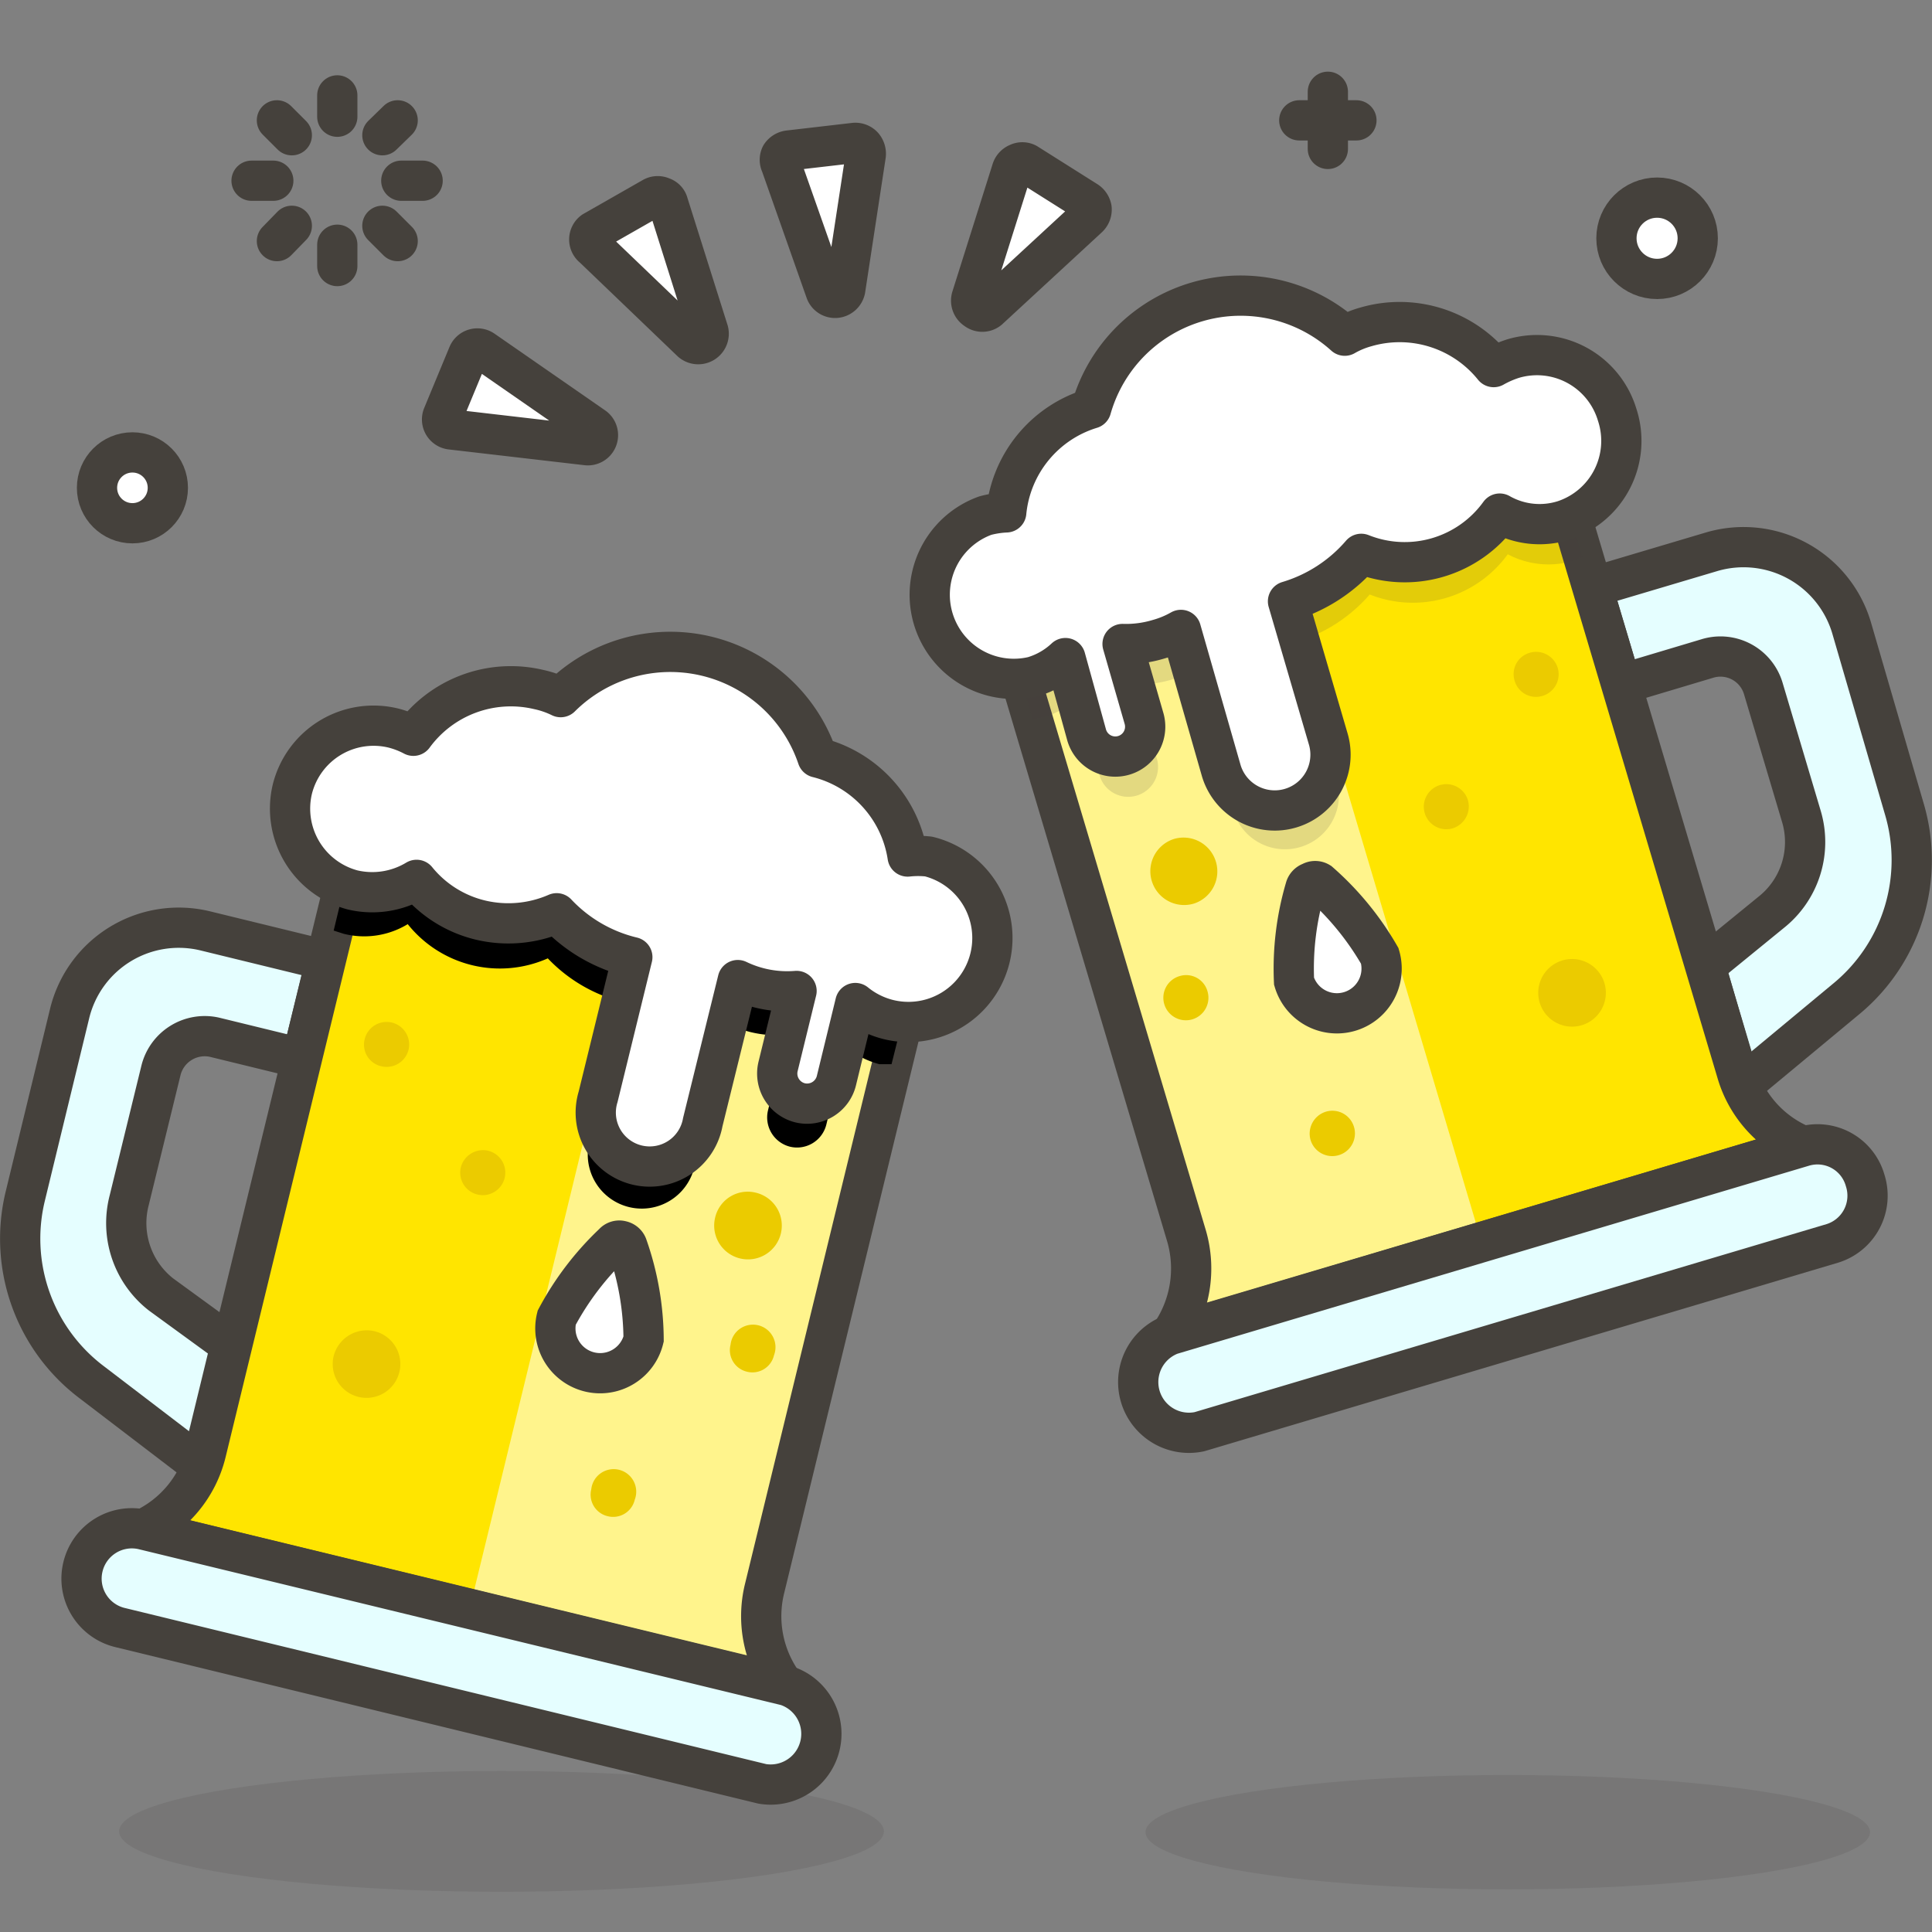 <svg id="Icons" xmlns="http://www.w3.org/2000/svg" viewBox="0 0 48 48"><rect x="0" y="0" width="48" height="48" fill="#808080" stroke="none"/><defs><style>.cls-1{fill:#45413c;opacity:0.15;}.cls-2,.cls-4,.cls-9{fill:#fff;}.cls-2,.cls-3,.cls-4,.cls-5,.cls-9{stroke:#45413c;}.cls-2,.cls-3,.cls-5{stroke-linecap:round;}.cls-2,.cls-3,.cls-4,.cls-5{stroke-linejoin:round;}.cls-3{fill:none;}.cls-5{fill:#e5feff;}.cls-6{fill:#ffe500;}.cls-7{fill:#fff48c;}.cls-8{fill:#ebcb00;}.cls-9{stroke-miterlimit:10;}</style></defs><title>578-clinking-beer-mugs</title><g id="_Group_" data-name="&lt;Group&gt;"><ellipse id="_Ellipse_" data-name="&lt;Ellipse&gt;" class="cls-1" cx="12.46" cy="45.5" rx="9.5" ry="1.5"/><ellipse id="_Ellipse_2" data-name="&lt;Ellipse&gt;" class="cls-1" cx="37.46" cy="45.52" rx="9" ry="1.42"/><circle id="_Path_" data-name="&lt;Path&gt;" class="cls-2" cx="41.17" cy="5.92" r="1.01"/><circle id="_Path_2" data-name="&lt;Path&gt;" class="cls-2" cx="3.29" cy="12.12" r="0.88"/><g id="_Group_2" data-name="&lt;Group&gt;"><line id="_Path_3" data-name="&lt;Path&gt;" class="cls-3" x1="8.38" y1="2.9" x2="8.38" y2="2.37"/><line id="_Path_4" data-name="&lt;Path&gt;" class="cls-3" x1="9.5" y1="3.36" x2="9.88" y2="2.99"/><line id="_Path_5" data-name="&lt;Path&gt;" class="cls-3" x1="9.97" y1="4.49" x2="10.5" y2="4.49"/><line id="_Path_6" data-name="&lt;Path&gt;" class="cls-3" x1="9.5" y1="5.61" x2="9.88" y2="5.99"/><line id="_Path_7" data-name="&lt;Path&gt;" class="cls-3" x1="8.38" y1="6.08" x2="8.38" y2="6.61"/><line id="_Path_8" data-name="&lt;Path&gt;" class="cls-3" x1="7.25" y1="5.61" x2="6.88" y2="5.99"/><line id="_Path_9" data-name="&lt;Path&gt;" class="cls-3" x1="6.79" y1="4.49" x2="6.25" y2="4.49"/><line id="_Path_10" data-name="&lt;Path&gt;" class="cls-3" x1="7.25" y1="3.36" x2="6.88" y2="2.99"/></g><g id="_Group_3" data-name="&lt;Group&gt;"><line id="_Path_11" data-name="&lt;Path&gt;" class="cls-3" x1="32.99" y1="3.7" x2="32.99" y2="2.28"/><line id="_Path_12" data-name="&lt;Path&gt;" class="cls-3" x1="32.28" y1="2.99" x2="33.7" y2="2.99"/></g><g id="_Group_4" data-name="&lt;Group&gt;"><path id="_Path_13" data-name="&lt;Path&gt;" class="cls-4" d="M21.23,3.55a.26.26,0,0,1,.21.08.29.29,0,0,1,.07.22L21,7.19a.26.26,0,0,1-.23.21.25.25,0,0,1-.26-.17L19.4,4.08a.25.25,0,0,1,0-.22.28.28,0,0,1,.19-.12Z"/><path id="_Path_14" data-name="&lt;Path&gt;" class="cls-4" d="M27,5a.28.28,0,0,1,.12.18.27.27,0,0,1-.08.22L24.56,7.69a.25.25,0,0,1-.31,0,.26.26,0,0,1-.11-.3l1-3.17a.26.26,0,0,1,.15-.16.24.24,0,0,1,.22,0Z"/><path id="_Path_15" data-name="&lt;Path&gt;" class="cls-4" d="M14.74,5.75a.25.25,0,0,0,0,.4l2.44,2.34a.26.26,0,0,0,.42-.26l-1-3.17a.22.22,0,0,0-.15-.16.25.25,0,0,0-.22,0Z"/><path id="_Path_16" data-name="&lt;Path&gt;" class="cls-4" d="M11,10.33a.25.25,0,0,0,.21.34l3.36.39a.25.25,0,0,0,.27-.16.25.25,0,0,0-.1-.3L12,8.7a.25.25,0,0,0-.37.11Z"/></g></g><path id="_Path_17" data-name="&lt;Path&gt;" class="cls-5" d="M8.1,23.86,7.5,26.3l-2.17-.53A1.12,1.12,0,0,0,4,26.59l-.79,3.23A2.25,2.25,0,0,0,4,32.16l1.73,1.26-.73,3L2.29,34.35A4.47,4.47,0,0,1,.63,29.71l1.1-4.53a2.79,2.79,0,0,1,3.38-2.05Z"/><path id="_Path_18" data-name="&lt;Path&gt;" class="cls-6" d="M19.49,41.88A2.87,2.87,0,0,1,19,39.45l3.57-14.66L8.69,21.41,5.12,36.08A2.85,2.85,0,0,1,3.54,38Z"/><path id="_Path_19" data-name="&lt;Path&gt;" class="cls-7" d="M11.66,40l4.1-16.84,6.79,1.66L19,39.45a2.86,2.86,0,0,0,.51,2.43Z"/><path id="_Path_20" data-name="&lt;Path&gt;" class="cls-3" d="M19.49,41.88A2.87,2.87,0,0,1,19,39.45l3.57-14.66L8.69,21.41,5.12,36.08A2.85,2.85,0,0,1,3.54,38Z"/><path id="_Path_21" data-name="&lt;Path&gt;" class="cls-8" d="M17.77,30.24a.84.84,0,1,0,1-.61A.83.83,0,0,0,17.77,30.24Z"/><path id="_Path_22" data-name="&lt;Path&gt;" class="cls-8" d="M9.06,25.82a.55.55,0,0,0,.41.67.56.56,0,0,0,.68-.41.56.56,0,0,0-1.09-.26Z"/><path id="_Path_23" data-name="&lt;Path&gt;" class="Graphic-Style-11" d="M22.15,26.44l-.3,0A2.2,2.2,0,0,1,21,26l-.47,1.94a.75.75,0,0,1-.9.55.75.75,0,0,1-.55-.9l.46-1.88a2.76,2.76,0,0,1-.9-.07,2.69,2.69,0,0,1-.56-.21L17.25,29a1.34,1.34,0,0,1-2.61-.63l.85-3.47a3.86,3.86,0,0,1-1.88-1.09,2.93,2.93,0,0,1-3.48-.85,2.08,2.08,0,0,1-1.59.24l-.25-.08.4-1.66,13.86,3.38Z"/><path id="_Path_24" data-name="&lt;Path&gt;" class="cls-2" d="M7.26,19.62a2.08,2.08,0,0,1,2.52-1.53,2.26,2.26,0,0,1,.49.19,3,3,0,0,1,3.11-1.15,2.38,2.38,0,0,1,.55.19,3.86,3.86,0,0,1,6.38,1.5h0a3,3,0,0,1,2.24,2.46,2.35,2.35,0,0,1,.52,0,2.08,2.08,0,1,1-1,4.05,2.11,2.11,0,0,1-.82-.41l-.47,1.93a.75.75,0,0,1-.9.55.75.75,0,0,1-.55-.9l.46-1.88a2.83,2.83,0,0,1-1.46-.27l-.87,3.53a1.34,1.34,0,1,1-2.6-.63l.85-3.47a3.79,3.79,0,0,1-1.88-1.09,3,3,0,0,1-1.89.17,2.92,2.92,0,0,1-1.59-1,2.13,2.13,0,0,1-1.59.25A2.09,2.09,0,0,1,7.26,19.62Z"/><path id="_Path_25" data-name="&lt;Path&gt;" class="cls-8" d="M8.29,33.69a.84.84,0,1,0,1-.62A.85.85,0,0,0,8.29,33.69Z"/><path id="_Path_26" data-name="&lt;Path&gt;" class="cls-8" d="M14.69,37a.55.55,0,0,0,.41.67.55.55,0,0,0,.67-.41A.56.56,0,1,0,14.69,37Z"/><path id="_Path_27" data-name="&lt;Path&gt;" class="cls-8" d="M18.15,33.41a.55.55,0,0,0,.41.67.55.55,0,0,0,.67-.41.56.56,0,1,0-1.08-.26Z"/><path id="_Path_28" data-name="&lt;Path&gt;" class="cls-8" d="M11.45,29a.56.56,0,1,0,.68-.41A.57.57,0,0,0,11.45,29Z"/><g id="_Group_5" data-name="&lt;Group&gt;"><path id="_Path_29" data-name="&lt;Path&gt;" class="cls-9" d="M13.83,32.74a1.11,1.11,0,1,0,2.16.53,7.09,7.09,0,0,0-.4-2.3.2.2,0,0,0-.15-.14.19.19,0,0,0-.2.06A7.22,7.22,0,0,0,13.83,32.74Z"/></g><path id="_Path_30" data-name="&lt;Path&gt;" class="cls-5" d="M2.06,38.93A1.25,1.25,0,0,0,3,40.44l15.94,3.88a1.26,1.26,0,0,0,.6-2.44L3.55,38A1.25,1.25,0,0,0,2.06,38.93Z"/><path id="_Path_31" data-name="&lt;Path&gt;" class="cls-5" d="M39.56,14.59,40.28,17l2.14-.64a1.11,1.11,0,0,1,1.39.75l.95,3.19A2.23,2.23,0,0,1,44,22.67L42.37,24,43.24,27l2.65-2.2a4.47,4.47,0,0,0,1.42-4.71L46,15.59a2.8,2.8,0,0,0-3.48-1.88Z"/><path id="_Path_32" data-name="&lt;Path&gt;" class="cls-6" d="M29.09,33.15a2.9,2.9,0,0,0,.39-2.44L25.17,16.24l13.67-4.07,4.31,14.47a2.83,2.83,0,0,0,1.67,1.84Z"/><path id="_Path_33" data-name="&lt;Path&gt;" class="cls-7" d="M36.81,30.86,31.87,14.25l-6.7,2,4.31,14.47a2.89,2.89,0,0,1-.4,2.45Z"/><path id="_Path_34" data-name="&lt;Path&gt;" class="cls-3" d="M29.09,33.15a2.9,2.9,0,0,0,.39-2.44L25.17,16.24l13.67-4.07,4.31,14.47a2.83,2.83,0,0,0,1.67,1.84Z"/><path id="_Path_35" data-name="&lt;Path&gt;" class="cls-8" d="M30.22,21.45a.84.84,0,0,1-.56,1,.84.84,0,1,1-.48-1.61A.84.84,0,0,1,30.22,21.45Z"/><path id="_Path_36" data-name="&lt;Path&gt;" class="cls-8" d="M38.7,16.59a.56.56,0,0,1-.38.7.55.55,0,0,1-.69-.38.55.55,0,0,1,.37-.69A.56.56,0,0,1,38.7,16.59Z"/><path id="_Path_37" data-name="&lt;Path&gt;" class="cls-1" d="M25.66,17.87l.29-.06a2.1,2.1,0,0,0,.8-.45l.57,1.91a.74.74,0,1,0,1.42-.43L28.19,17a2.78,2.78,0,0,0,.9-.11,2.48,2.48,0,0,0,.55-.24l1,3.49a1.34,1.34,0,1,0,2.57-.76l-1-3.43a3.9,3.9,0,0,0,1.82-1.18,2.91,2.91,0,0,0,3.43-1,2.15,2.15,0,0,0,1.6.17l.25-.11-.49-1.63L25.17,16.24Z"/><path id="_Path_38" data-name="&lt;Path&gt;" class="cls-2" d="M40.18,10.31a2.08,2.08,0,0,0-2.59-1.4,2.58,2.58,0,0,0-.48.21,3,3,0,0,0-3.17-1,2.27,2.27,0,0,0-.53.22,3.86,3.86,0,0,0-6.3,1.81h0A3,3,0,0,0,25,12.73a2.43,2.43,0,0,0-.52.08,2.09,2.09,0,0,0,1.19,4,2,2,0,0,0,.8-.46L27,18.27a.74.74,0,1,0,1.42-.43L27.89,16a2.79,2.79,0,0,0,.9-.12,2.45,2.45,0,0,0,.55-.23l1,3.49A1.34,1.34,0,0,0,33,18.36l-1-3.42a3.85,3.85,0,0,0,1.82-1.18,2.91,2.91,0,0,0,3.44-1,2,2,0,0,0,1.59.17A2.08,2.08,0,0,0,40.18,10.31Z"/><path id="_Path_39" data-name="&lt;Path&gt;" class="cls-8" d="M39.86,24.42a.84.84,0,1,1-1-.57A.84.84,0,0,1,39.86,24.42Z"/><path id="_Path_40" data-name="&lt;Path&gt;" class="cls-8" d="M33.64,28a.56.56,0,0,1-1.08.32.57.57,0,0,1,.38-.7A.56.56,0,0,1,33.64,28Z"/><path id="_Path_41" data-name="&lt;Path&gt;" class="cls-8" d="M30,24.63a.56.56,0,1,1-.69-.38A.55.55,0,0,1,30,24.63Z"/><path id="_Path_42" data-name="&lt;Path&gt;" class="cls-8" d="M36.47,19.88a.57.57,0,0,1-.38.7.56.56,0,1,1,.38-.7Z"/><g id="_Group_6" data-name="&lt;Group&gt;"><path id="_Path_43" data-name="&lt;Path&gt;" class="cls-9" d="M34.28,23.75a1.11,1.11,0,0,1-2.13.63,7.06,7.06,0,0,1,.28-2.31.21.21,0,0,1,.14-.15.2.2,0,0,1,.21,0A7.2,7.2,0,0,1,34.28,23.75Z"/></g><path id="_Path_44" data-name="&lt;Path&gt;" class="cls-5" d="M46.34,29.33a1.24,1.24,0,0,1-.81,1.56L29.8,35.57a1.26,1.26,0,0,1-.71-2.41l15.72-4.68A1.23,1.23,0,0,1,46.34,29.33Z"/></svg>